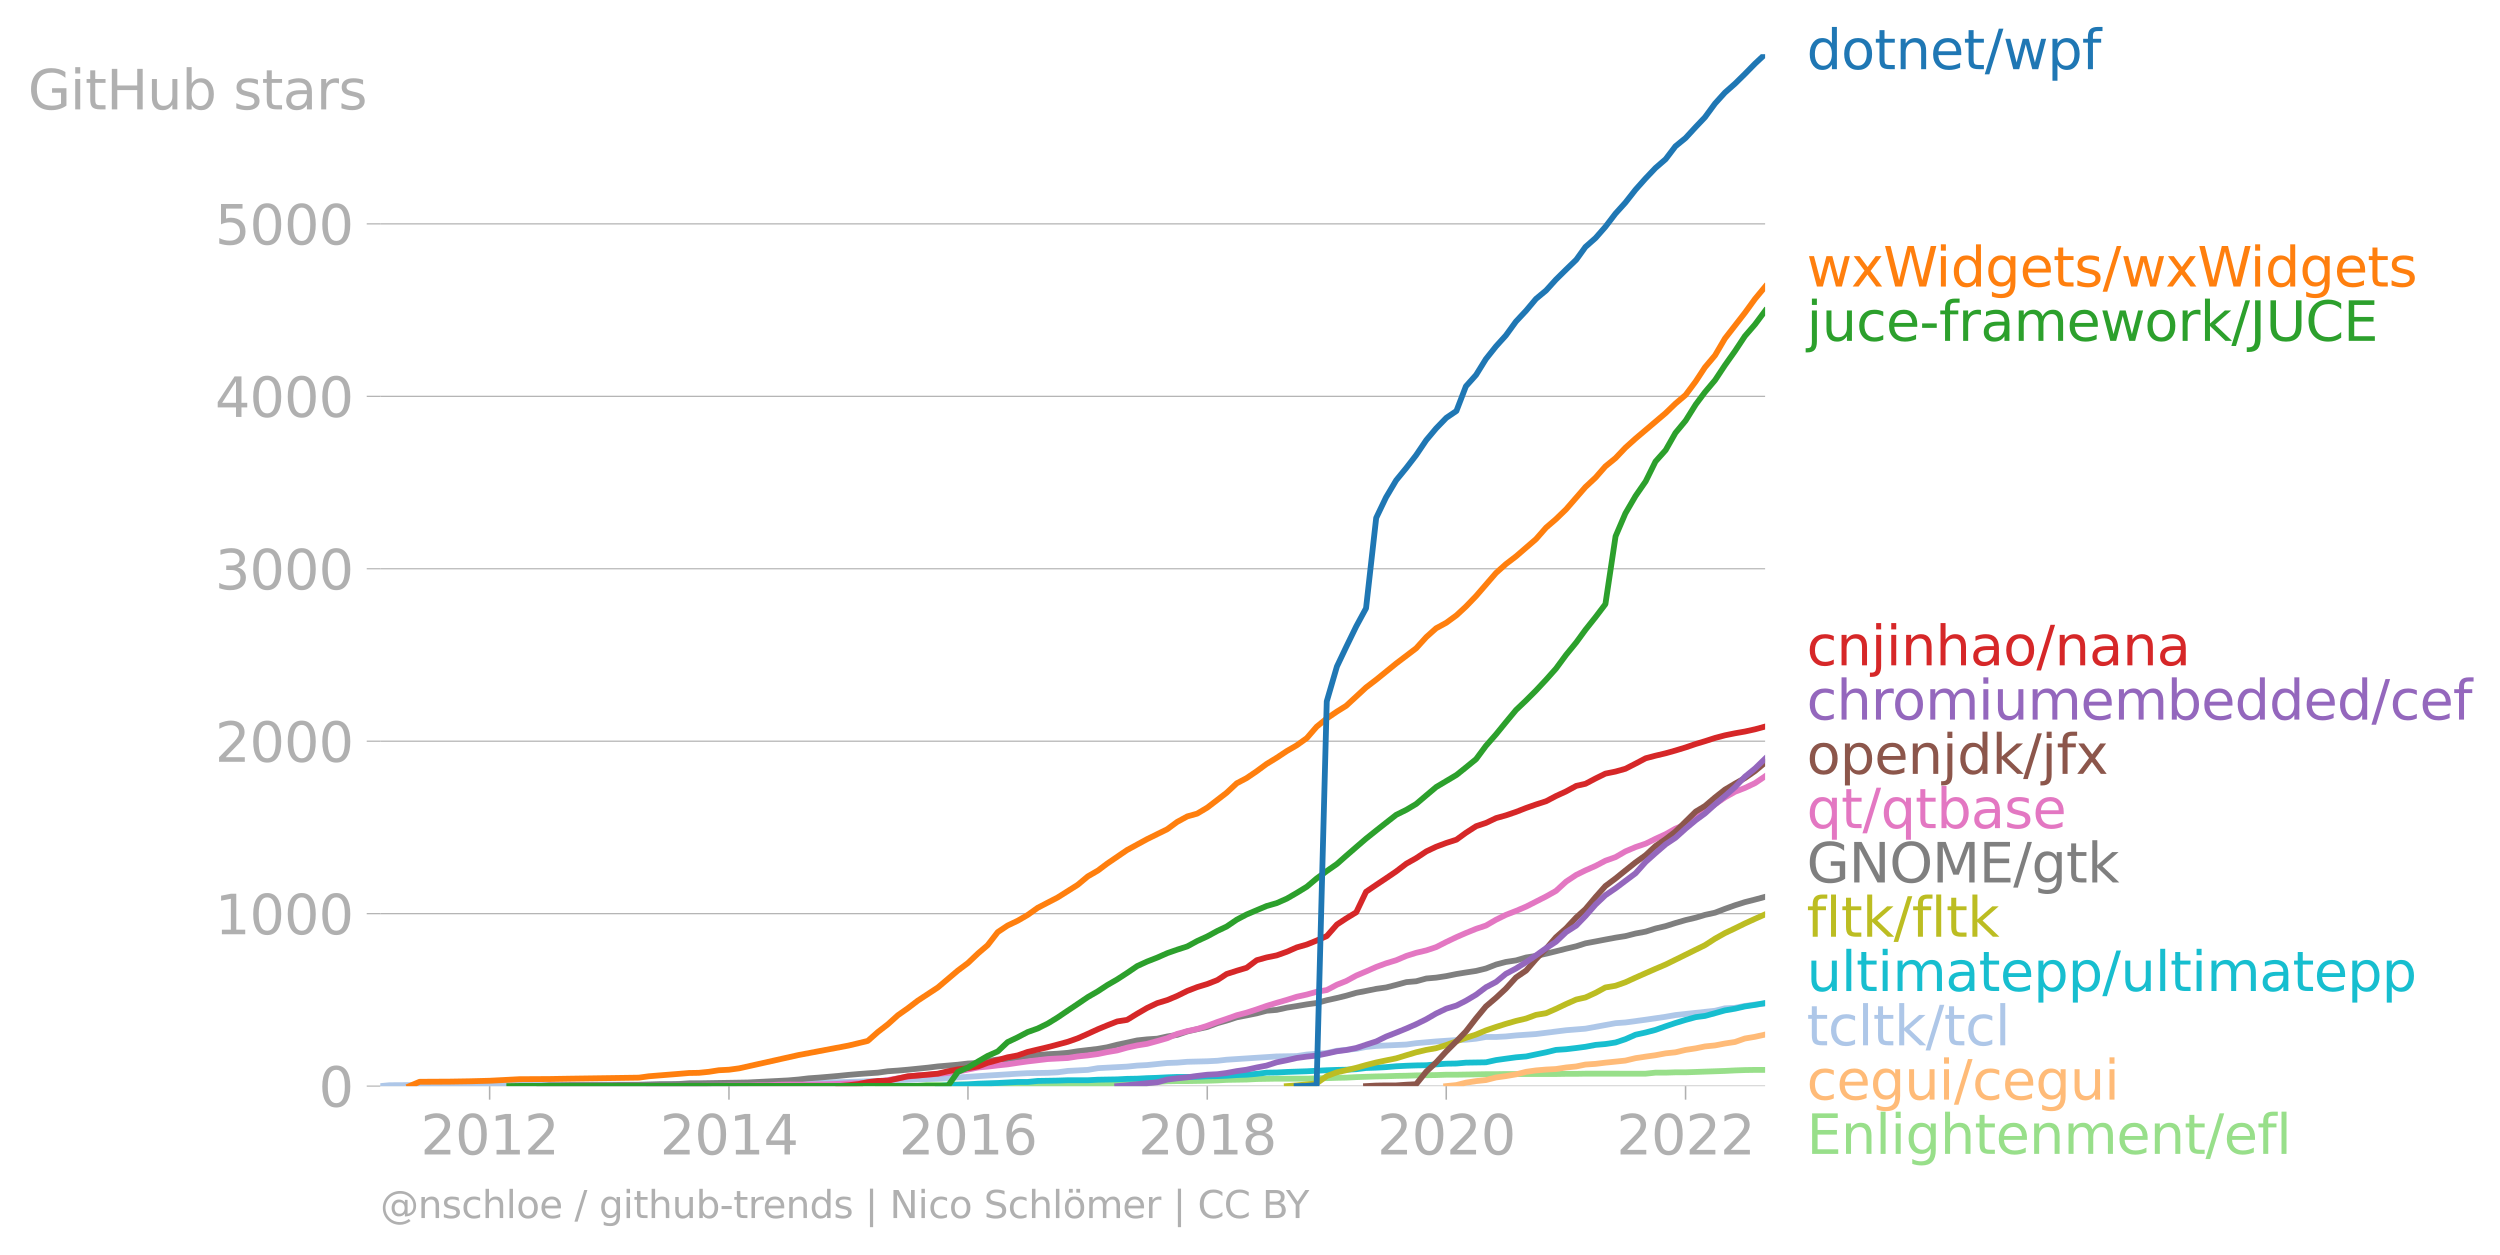 <svg xmlns:xlink="http://www.w3.org/1999/xlink" width="859.61" height="431.485" viewBox="0 0 644.707 323.614" xmlns="http://www.w3.org/2000/svg"><defs><style>*{stroke-linejoin:round;stroke-linecap:butt}</style></defs><g id="figure_1"><path d="M0 323.614h644.707V0H0v323.614z" style="fill:none" id="patch_1"/><g id="axes_1"><path d="M98.073 280.087h357.12V13.975H98.073v266.112z" style="fill:none" id="patch_2"/><g id="matplotlib.axis_1"><g id="xtick_1"><g id="line2d_1"><defs><path id="m62f8f16521" d="M0 0v3.5" style="stroke:#b0b0b0;stroke-width:.4"/></defs><use xlink:href="#m62f8f16521" x="126.271" y="280.087" style="fill:#b0b0b0;stroke:#b0b0b0;stroke-width:.4"/></g><g style="fill:#b0b0b0" transform="matrix(.14 0 0 -.14 108.456 297.724)" id="text_1"><defs><path id="DejaVuSans-32" d="M1228 531h2203V0H469v531q359 372 979 998 621 627 780 809 303 340 423 576 121 236 121 464 0 372-261 606-261 235-680 235-297 0-627-103-329-103-704-313v638q381 153 712 231 332 78 607 78 725 0 1156-363 431-362 431-968 0-288-108-546-107-257-392-607-78-91-497-524-418-433-1181-1211z" transform="scale(.016)"/><path id="DejaVuSans-30" d="M2034 4250q-487 0-733-480-245-479-245-1442 0-959 245-1439 246-480 733-480 491 0 736 480 246 480 246 1439 0 963-246 1442-245 480-736 480zm0 500q785 0 1199-621 414-620 414-1801 0-1178-414-1799Q2819-91 2034-91q-784 0-1198 620-414 621-414 1799 0 1181 414 1801 414 621 1198 621z" transform="scale(.016)"/><path id="DejaVuSans-31" d="M794 531h1031v3560L703 3866v575l1116 225h631V531h1031V0H794v531z" transform="scale(.016)"/></defs><use xlink:href="#DejaVuSans-32"/><use xlink:href="#DejaVuSans-30" x="63.623"/><use xlink:href="#DejaVuSans-31" x="127.246"/><use xlink:href="#DejaVuSans-32" x="190.869"/></g></g><g id="xtick_2"><use xlink:href="#m62f8f16521" x="187.986" y="280.087" style="fill:#b0b0b0;stroke:#b0b0b0;stroke-width:.4" id="line2d_2"/><g style="fill:#b0b0b0" transform="matrix(.14 0 0 -.14 170.171 297.724)" id="text_2"><defs><path id="DejaVuSans-34" d="M2419 4116 825 1625h1594v2491zm-166 550h794V1625h666v-525h-666V0h-628v1100H313v609l1940 2957z" transform="scale(.016)"/></defs><use xlink:href="#DejaVuSans-32"/><use xlink:href="#DejaVuSans-30" x="63.623"/><use xlink:href="#DejaVuSans-31" x="127.246"/><use xlink:href="#DejaVuSans-34" x="190.869"/></g></g><g id="xtick_3"><use xlink:href="#m62f8f16521" x="249.617" y="280.087" style="fill:#b0b0b0;stroke:#b0b0b0;stroke-width:.4" id="line2d_3"/><g style="fill:#b0b0b0" transform="matrix(.14 0 0 -.14 231.802 297.724)" id="text_3"><defs><path id="DejaVuSans-36" d="M2113 2584q-425 0-674-291-248-290-248-796 0-503 248-796 249-292 674-292t673 292q248 293 248 796 0 506-248 796-248 291-673 291zm1253 1979v-575q-238 112-480 171-242 60-480 60-625 0-955-422-329-422-376-1275 184 272 462 417 279 145 613 145 703 0 1111-427 408-426 408-1160 0-719-425-1154Q2819-91 2113-91q-810 0-1238 620-428 621-428 1799 0 1106 525 1764t1409 658q238 0 480-47t505-140z" transform="scale(.016)"/></defs><use xlink:href="#DejaVuSans-32"/><use xlink:href="#DejaVuSans-30" x="63.623"/><use xlink:href="#DejaVuSans-31" x="127.246"/><use xlink:href="#DejaVuSans-36" x="190.869"/></g></g><g id="xtick_4"><use xlink:href="#m62f8f16521" x="311.332" y="280.087" style="fill:#b0b0b0;stroke:#b0b0b0;stroke-width:.4" id="line2d_4"/><g style="fill:#b0b0b0" transform="matrix(.14 0 0 -.14 293.517 297.724)" id="text_4"><defs><path id="DejaVuSans-38" d="M2034 2216q-450 0-708-241-257-241-257-662 0-422 257-663 258-241 708-241t709 242q260 243 260 662 0 421-258 662-257 241-711 241zm-631 268q-406 100-633 378-226 279-226 679 0 559 398 884 399 325 1092 325 697 0 1094-325t397-884q0-400-227-679-226-278-629-378 456-106 710-416 255-309 255-755 0-679-414-1042Q2806-91 2034-91q-771 0-1186 362-414 363-414 1042 0 446 256 755 257 310 713 416zm-231 997q0-362 226-565 227-203 636-203 407 0 636 203 230 203 230 565 0 363-230 566-229 203-636 203-409 0-636-203-226-203-226-566z" transform="scale(.016)"/></defs><use xlink:href="#DejaVuSans-32"/><use xlink:href="#DejaVuSans-30" x="63.623"/><use xlink:href="#DejaVuSans-31" x="127.246"/><use xlink:href="#DejaVuSans-38" x="190.869"/></g></g><g id="xtick_5"><use xlink:href="#m62f8f16521" x="372.963" y="280.087" style="fill:#b0b0b0;stroke:#b0b0b0;stroke-width:.4" id="line2d_5"/><g style="fill:#b0b0b0" transform="matrix(.14 0 0 -.14 355.148 297.724)" id="text_5"><use xlink:href="#DejaVuSans-32"/><use xlink:href="#DejaVuSans-30" x="63.623"/><use xlink:href="#DejaVuSans-32" x="127.246"/><use xlink:href="#DejaVuSans-30" x="190.869"/></g></g><g id="xtick_6"><use xlink:href="#m62f8f16521" x="434.678" y="280.087" style="fill:#b0b0b0;stroke:#b0b0b0;stroke-width:.4" id="line2d_6"/><g style="fill:#b0b0b0" transform="matrix(.14 0 0 -.14 416.863 297.724)" id="text_6"><use xlink:href="#DejaVuSans-32"/><use xlink:href="#DejaVuSans-30" x="63.623"/><use xlink:href="#DejaVuSans-32" x="127.246"/><use xlink:href="#DejaVuSans-32" x="190.869"/></g></g></g><g id="matplotlib.axis_2"><g id="ytick_1"><path d="M98.073 280.087h357.12" clip-path="url(#pf0e2d2af92)" style="fill:none;stroke:#b0b0b0;stroke-width:.3;stroke-linecap:square" id="line2d_7"/><g id="line2d_8"><defs><path id="meaacf8fc01" d="M0 0h-3.5" style="stroke:#b0b0b0;stroke-width:.3"/></defs><use xlink:href="#meaacf8fc01" x="98.073" y="280.087" style="fill:#b0b0b0;stroke:#b0b0b0;stroke-width:.3"/></g><use xlink:href="#DejaVuSans-30" style="fill:#b0b0b0" transform="matrix(.14 0 0 -.14 82.166 285.406)" id="text_7"/></g><g id="ytick_2"><path d="M98.073 235.616h357.12" clip-path="url(#pf0e2d2af92)" style="fill:none;stroke:#b0b0b0;stroke-width:.3;stroke-linecap:square" id="line2d_9"/><use xlink:href="#meaacf8fc01" x="98.073" y="235.616" style="fill:#b0b0b0;stroke:#b0b0b0;stroke-width:.3" id="line2d_10"/><g style="fill:#b0b0b0" transform="matrix(.14 0 0 -.14 55.443 240.935)" id="text_8"><use xlink:href="#DejaVuSans-31"/><use xlink:href="#DejaVuSans-30" x="63.623"/><use xlink:href="#DejaVuSans-30" x="127.246"/><use xlink:href="#DejaVuSans-30" x="190.869"/></g></g><g id="ytick_3"><path d="M98.073 191.146h357.12" clip-path="url(#pf0e2d2af92)" style="fill:none;stroke:#b0b0b0;stroke-width:.3;stroke-linecap:square" id="line2d_11"/><use xlink:href="#meaacf8fc01" x="98.073" y="191.146" style="fill:#b0b0b0;stroke:#b0b0b0;stroke-width:.3" id="line2d_12"/><g style="fill:#b0b0b0" transform="matrix(.14 0 0 -.14 55.443 196.464)" id="text_9"><use xlink:href="#DejaVuSans-32"/><use xlink:href="#DejaVuSans-30" x="63.623"/><use xlink:href="#DejaVuSans-30" x="127.246"/><use xlink:href="#DejaVuSans-30" x="190.869"/></g></g><g id="ytick_4"><path d="M98.073 146.675h357.12" clip-path="url(#pf0e2d2af92)" style="fill:none;stroke:#b0b0b0;stroke-width:.3;stroke-linecap:square" id="line2d_13"/><use xlink:href="#meaacf8fc01" x="98.073" y="146.675" style="fill:#b0b0b0;stroke:#b0b0b0;stroke-width:.3" id="line2d_14"/><g style="fill:#b0b0b0" transform="matrix(.14 0 0 -.14 55.443 151.994)" id="text_10"><defs><path id="DejaVuSans-33" d="M2597 2516q453-97 707-404 255-306 255-756 0-690-475-1069Q2609-91 1734-91q-293 0-604 58T488 141v609q262-153 574-231 313-78 654-78 593 0 904 234t311 681q0 413-289 645-289 233-804 233h-544v519h569q465 0 712 186t247 536q0 359-255 551-254 193-729 193-260 0-557-57-297-56-653-174v562q360 100 674 150t592 50q719 0 1137-327 419-326 419-882 0-388-222-655t-631-370z" transform="scale(.016)"/></defs><use xlink:href="#DejaVuSans-33"/><use xlink:href="#DejaVuSans-30" x="63.623"/><use xlink:href="#DejaVuSans-30" x="127.246"/><use xlink:href="#DejaVuSans-30" x="190.869"/></g></g><g id="ytick_5"><path d="M98.073 102.204h357.12" clip-path="url(#pf0e2d2af92)" style="fill:none;stroke:#b0b0b0;stroke-width:.3;stroke-linecap:square" id="line2d_15"/><use xlink:href="#meaacf8fc01" x="98.073" y="102.204" style="fill:#b0b0b0;stroke:#b0b0b0;stroke-width:.3" id="line2d_16"/><g style="fill:#b0b0b0" transform="matrix(.14 0 0 -.14 55.443 107.523)" id="text_11"><use xlink:href="#DejaVuSans-34"/><use xlink:href="#DejaVuSans-30" x="63.623"/><use xlink:href="#DejaVuSans-30" x="127.246"/><use xlink:href="#DejaVuSans-30" x="190.869"/></g></g><g id="ytick_6"><path d="M98.073 57.734h357.12" clip-path="url(#pf0e2d2af92)" style="fill:none;stroke:#b0b0b0;stroke-width:.3;stroke-linecap:square" id="line2d_17"/><use xlink:href="#meaacf8fc01" x="98.073" y="57.734" style="fill:#b0b0b0;stroke:#b0b0b0;stroke-width:.3" id="line2d_18"/><g style="fill:#b0b0b0" transform="matrix(.14 0 0 -.14 55.443 63.053)" id="text_12"><defs><path id="DejaVuSans-35" d="M691 4666h2478v-532H1269V2991q137 47 274 70 138 23 276 23 781 0 1237-428 457-428 457-1159 0-753-469-1171Q2575-91 1722-91q-294 0-599 50Q819 9 494 109v635q281-153 581-228t634-75q541 0 856 284 316 284 316 772 0 487-316 771-315 285-856 285-253 0-505-56-251-56-513-175v2344z" transform="scale(.016)"/></defs><use xlink:href="#DejaVuSans-35"/><use xlink:href="#DejaVuSans-30" x="63.623"/><use xlink:href="#DejaVuSans-30" x="127.246"/><use xlink:href="#DejaVuSans-30" x="190.869"/></g></g><g style="fill:#b0b0b0" transform="matrix(.14 0 0 -.14 7.2 28.211)" id="text_13"><defs><path id="DejaVuSans-47" d="M3809 666v1253H2778v519h1656V434q-365-259-806-392-440-133-940-133-1094 0-1712 639-617 640-617 1780 0 1144 617 1783 618 639 1712 639 456 0 867-113 411-112 758-331v-672q-350 297-744 447t-828 150q-857 0-1287-478-429-478-429-1425 0-944 429-1422 430-478 1287-478 334 0 596 58 263 58 472 180z" transform="scale(.016)"/><path id="DejaVuSans-69" d="M603 3500h575V0H603v3500zm0 1363h575v-729H603v729z" transform="scale(.016)"/><path id="DejaVuSans-74" d="M1172 4494v-994h1184v-447H1172V1153q0-428 117-550t477-122h590V0h-590q-666 0-919 248-253 249-253 905v1900H172v447h422v994h578z" transform="scale(.016)"/><path id="DejaVuSans-48" d="M628 4666h631V2753h2294v1913h631V0h-631v2222H1259V0H628v4666z" transform="scale(.016)"/><path id="DejaVuSans-75" d="M544 1381v2119h575V1403q0-497 193-746 194-248 582-248 465 0 735 297 271 297 271 810v1984h575V0h-575v538q-209-319-486-474-276-155-642-155-603 0-916 375-312 375-312 1097zm1447 2203z" transform="scale(.016)"/><path id="DejaVuSans-62" d="M3116 1747q0 634-261 995t-717 361q-457 0-718-361t-261-995q0-634 261-995t718-361q456 0 717 361t261 995zM1159 2969q182 312 458 463 277 152 661 152 638 0 1036-506 399-506 399-1331T3314 415Q2916-91 2278-91q-384 0-661 152-276 152-458 464V0H581v4863h578V2969z" transform="scale(.016)"/><path id="DejaVuSans-73" d="M2834 3397v-544q-243 125-506 187-262 63-544 63-428 0-642-131t-214-394q0-200 153-314t616-217l197-44q612-131 870-370t258-667q0-488-386-773Q2250-91 1575-91q-281 0-586 55T347 128v594q319-166 628-249 309-82 613-82 406 0 624 139 219 139 219 392 0 234-158 359-157 125-692 241l-200 47q-534 112-772 345-237 233-237 639 0 494 350 762 350 269 994 269 318 0 599-47 282-46 519-140z" transform="scale(.016)"/><path id="DejaVuSans-61" d="M2194 1759q-697 0-966-159t-269-544q0-306 202-486 202-179 548-179 479 0 768 339t289 901v128h-572zm1147 238V0h-575v531q-197-318-491-470T1556-91q-537 0-855 302-317 302-317 808 0 590 395 890 396 300 1180 300h807v57q0 397-261 614t-733 217q-300 0-585-72-284-72-546-216v532q315 122 612 182 297 61 578 61 760 0 1135-394 375-393 375-1193z" transform="scale(.016)"/><path id="DejaVuSans-72" d="M2631 2963q-97 56-211 82-114 27-251 27-488 0-749-317t-261-911V0H581v3500h578v-544q182 319 472 473 291 155 707 155 59 0 131-8 72-7 159-23l3-590z" transform="scale(.016)"/></defs><use xlink:href="#DejaVuSans-47"/><use xlink:href="#DejaVuSans-69" x="77.49"/><use xlink:href="#DejaVuSans-74" x="105.273"/><use xlink:href="#DejaVuSans-48" x="144.482"/><use xlink:href="#DejaVuSans-75" x="219.678"/><use xlink:href="#DejaVuSans-62" x="283.057"/><use xlink:href="#DejaVuSans-20" x="346.533"/><use xlink:href="#DejaVuSans-73" x="378.32"/><use xlink:href="#DejaVuSans-74" x="430.42"/><use xlink:href="#DejaVuSans-61" x="469.629"/><use xlink:href="#DejaVuSans-72" x="530.908"/><use xlink:href="#DejaVuSans-73" x="572.021"/></g></g><path d="m226.4 280.087 2.533-.09h7.767l2.617-.266h5.15l2.533-.045h7.682l2.618-.044h10.3l2.617-.044h2.533l2.617-.09 2.533-.044h7.598l2.617-.044h2.533l2.617-.045h2.533l2.617-.356 2.617-.177 2.533-.045h2.617l2.533-.044 2.617-.045 2.617-.089 2.364-.133 2.617-.045 2.533-.044 2.617-.134 2.533-.044 2.617-.045h7.767l2.533-.088 2.617-.045 2.618-.089 2.363-.044 2.618-.134 2.532-.089 2.618-.089 2.532-.044 2.618-.09 2.617-.044 2.533-.088 2.617-.045 2.532-.044 2.618-.09h2.617l2.448-.044 2.617-.044 2.533-.045h2.617l2.533-.044h12.917l2.617-.045h2.618l2.364-.044H424.378l2.533-.267h2.617l2.533-.089h2.617l2.617-.089 2.364-.089 2.617-.089 2.533-.089 2.617-.133 2.533-.09 2.617-.044h2.617" clip-path="url(#pf0e2d2af92)" style="fill:none;stroke:#98df8a;stroke-width:1.5;stroke-linecap:square" id="line2d_19"/><path d="m372.963 280.087 2.617-.267 2.448-.623 2.617-.4 2.533-.267 2.617-.667 2.533-.356 2.617-.444 2.617-.667 2.533-.356 2.617-.222 2.533-.134 2.617-.4 2.618-.267 2.364-.49 2.617-.177 2.532-.311 2.618-.267 2.532-.267 2.618-.623 2.617-.4 2.533-.356 2.617-.489 2.533-.267 2.617-.622 2.617-.4 2.364-.49 2.617-.266 2.533-.49 2.617-.4 2.533-.89 2.617-.444 2.617-.578" clip-path="url(#pf0e2d2af92)" style="fill:none;stroke:#ffbb78;stroke-width:1.5;stroke-linecap:square" id="line2d_20"/><path d="m98.073 280.087 2.364-.223 12.917-.089 7.767-.044 48.798-.045 5.15-.177 15.535-.178 17.898-.09 10.3-.222 4.98-.177 18.068-.668 20.6-1.29 2.532-.133 5.235-.089 2.533-.133 2.617-.356 5.15-.267 2.617-.444 4.981-.267 2.533-.133 2.617-.267 2.533-.134 5.234-.533 2.533-.09 2.617-.222 5.15-.133 2.617-.133 2.364-.267 12.917-.845 5.15-.09 2.617-.4 5.15-.4 2.618-.578 4.98-.489 2.533-.49 2.618-.266 7.767-.356 2.533-.355 5.15-.445 5.234-.356 2.448-.089 2.617-.267 2.533-.444h2.617l2.533-.134 2.617-.267 5.15-.355 7.767-.979 4.982-.4 7.767-1.423 2.532-.178 5.235-.711 5.15-.756 2.533-.445 10.215-1.112 2.533-.623 2.617-.133 2.533-.49 2.617-.355 2.617-.222h0" clip-path="url(#pf0e2d2af92)" style="fill:none;stroke:#aec7e8;stroke-width:1.5;stroke-linecap:square" id="line2d_21"/><g style="fill:#1f77b4" transform="matrix(.14 0 0 -.14 465.907 17.838)" id="text_14"><defs><path id="DejaVuSans-64" d="M2906 2969v1894h575V0h-575v525q-181-312-458-464-276-152-664-152-634 0-1033 506-398 507-398 1332t398 1331q399 506 1033 506 388 0 664-152 277-151 458-463zM947 1747q0-634 261-995t717-361q456 0 718 361 263 361 263 995t-263 995q-262 361-718 361t-717-361q-261-361-261-995z" transform="scale(.016)"/><path id="DejaVuSans-6f" d="M1959 3097q-462 0-731-361t-269-989q0-628 267-989 268-361 733-361 460 0 728 362 269 363 269 988 0 622-269 986-268 364-728 364zm0 487q750 0 1178-488 429-487 429-1349 0-859-429-1349Q2709-91 1959-91q-753 0-1180 489-426 490-426 1349 0 862 426 1349 427 488 1180 488z" transform="scale(.016)"/><path id="DejaVuSans-6e" d="M3513 2113V0h-575v2094q0 497-194 743-194 247-581 247-466 0-735-297-269-296-269-809V0H581v3500h578v-544q207 316 486 472 280 156 646 156 603 0 912-373 310-373 310-1098z" transform="scale(.016)"/><path id="DejaVuSans-65" d="M3597 1894v-281H953q38-594 358-905t892-311q331 0 642 81t618 244V178Q3153 47 2828-22t-659-69q-838 0-1327 487-489 488-489 1320 0 859 464 1363 464 505 1252 505 706 0 1117-455 411-454 411-1235zm-575 169q-6 471-264 752-258 282-683 282-481 0-770-272t-333-766l2050 4z" transform="scale(.016)"/><path id="DejaVuSans-2f" d="M1625 4666h531L531-594H0l1625 5260z" transform="scale(.016)"/><path id="DejaVuSans-77" d="M269 3500h575l719-2731 715 2731h678l719-2731 716 2731h575L4050 0h-678l-753 2869L1863 0h-679L269 3500z" transform="scale(.016)"/><path id="DejaVuSans-70" d="M1159 525v-1856H581v4831h578v-531q182 312 458 463 277 152 661 152 638 0 1036-506 399-506 399-1331T3314 415Q2916-91 2278-91q-384 0-661 152-276 152-458 464zm1957 1222q0 634-261 995t-717 361q-457 0-718-361t-261-995q0-634 261-995t718-361q456 0 717 361t261 995z" transform="scale(.016)"/><path id="DejaVuSans-66" d="M2375 4863v-479h-550q-309 0-430-125-120-125-120-450v-309h947v-447h-947V0H697v3053H147v447h550v244q0 584 272 851 272 268 862 268h544z" transform="scale(.016)"/></defs><use xlink:href="#DejaVuSans-64"/><use xlink:href="#DejaVuSans-6f" x="63.477"/><use xlink:href="#DejaVuSans-74" x="124.658"/><use xlink:href="#DejaVuSans-6e" x="163.867"/><use xlink:href="#DejaVuSans-65" x="227.246"/><use xlink:href="#DejaVuSans-74" x="288.77"/><use xlink:href="#DejaVuSans-2f" x="327.979"/><use xlink:href="#DejaVuSans-77" x="361.67"/><use xlink:href="#DejaVuSans-70" x="443.457"/><use xlink:href="#DejaVuSans-66" x="506.934"/></g><g style="fill:#ff7f0e" transform="matrix(.14 0 0 -.14 465.907 73.897)" id="text_15"><defs><path id="DejaVuSans-78" d="M3513 3500 2247 1797 3578 0h-678L1881 1375 863 0H184l1360 1831L300 3500h678l928-1247 928 1247h679z" transform="scale(.016)"/><path id="DejaVuSans-57" d="M213 4666h637l981-3944 978 3944h710l981-3944 978 3944h641L4947 0h-794l-984 4050L2175 0h-794L213 4666z" transform="scale(.016)"/><path id="DejaVuSans-67" d="M2906 1791q0 625-258 968-257 344-723 344-462 0-720-344-258-343-258-968 0-622 258-966t720-344q466 0 723 344 258 344 258 966zm575-1357q0-893-397-1329-396-436-1215-436-303 0-572 45t-522 139v559q253-137 500-202 247-66 503-66 566 0 847 295t281 892v285q-178-310-456-463T1784 0Q1141 0 747 490 353 981 353 1791q0 812 394 1302 394 491 1037 491 388 0 666-153t456-462v531h575V434z" transform="scale(.016)"/></defs><use xlink:href="#DejaVuSans-77"/><use xlink:href="#DejaVuSans-78" x="81.787"/><use xlink:href="#DejaVuSans-57" x="140.967"/><use xlink:href="#DejaVuSans-69" x="237.594"/><use xlink:href="#DejaVuSans-64" x="265.377"/><use xlink:href="#DejaVuSans-67" x="328.854"/><use xlink:href="#DejaVuSans-65" x="392.33"/><use xlink:href="#DejaVuSans-74" x="453.854"/><use xlink:href="#DejaVuSans-73" x="493.063"/><use xlink:href="#DejaVuSans-2f" x="545.162"/><use xlink:href="#DejaVuSans-77" x="578.854"/><use xlink:href="#DejaVuSans-78" x="660.641"/><use xlink:href="#DejaVuSans-57" x="719.82"/><use xlink:href="#DejaVuSans-69" x="816.447"/><use xlink:href="#DejaVuSans-64" x="844.23"/><use xlink:href="#DejaVuSans-67" x="907.707"/><use xlink:href="#DejaVuSans-65" x="971.184"/><use xlink:href="#DejaVuSans-74" x="1032.707"/><use xlink:href="#DejaVuSans-73" x="1071.916"/></g><g style="fill:#2ca02c" transform="matrix(.14 0 0 -.14 465.907 87.897)" id="text_16"><defs><path id="DejaVuSans-6a" d="M603 3500h575V-63q0-668-255-968-254-300-820-300h-219v487H38q328 0 446 152Q603-541 603-63v3563zm0 1363h575v-729H603v729z" transform="scale(.016)"/><path id="DejaVuSans-63" d="M3122 3366v-538q-244 135-489 202t-495 67q-560 0-870-355-309-354-309-995t309-996q310-354 870-354 250 0 495 67t489 202V134Q2881 22 2623-34q-257-57-548-57-791 0-1257 497-465 497-465 1341 0 856 470 1346 471 491 1290 491 265 0 518-55 253-54 491-163z" transform="scale(.016)"/><path id="DejaVuSans-2d" d="M313 2009h1684v-512H313v512z" transform="scale(.016)"/><path id="DejaVuSans-6d" d="M3328 2828q216 388 516 572t706 184q547 0 844-383 297-382 297-1088V0h-578v2094q0 503-179 746-178 244-543 244-447 0-707-297-259-296-259-809V0h-578v2094q0 506-178 748t-550 242q-441 0-701-298-259-298-259-808V0H581v3500h578v-544q197 322 472 475t653 153q382 0 649-194 267-193 395-562z" transform="scale(.016)"/><path id="DejaVuSans-6b" d="M581 4863h578V1991l1716 1509h734L1753 1863 3688 0h-750L1159 1709V0H581v4863z" transform="scale(.016)"/><path id="DejaVuSans-4a" d="M628 4666h631V325q0-844-320-1225T-91-1281h-240v531h197q418 0 590 235 172 234 172 840v4341z" transform="scale(.016)"/><path id="DejaVuSans-55" d="M556 4666h635V1831q0-750 271-1080 272-329 882-329 606 0 878 329 272 330 272 1080v2835h634V1753q0-912-452-1378Q3225-91 2344-91q-885 0-1337 466-451 466-451 1378v2913z" transform="scale(.016)"/><path id="DejaVuSans-43" d="M4122 4306v-665q-319 297-680 443-361 147-767 147-800 0-1225-489t-425-1414q0-922 425-1411t1225-489q406 0 767 147t680 444V359q-331-225-702-338-370-112-782-112-1060 0-1670 648-609 649-609 1771 0 1125 609 1773 610 649 1670 649 418 0 788-111 371-111 696-333z" transform="scale(.016)"/><path id="DejaVuSans-45" d="M628 4666h2950v-532H1259V2753h2222v-531H1259V531h2375V0H628v4666z" transform="scale(.016)"/></defs><use xlink:href="#DejaVuSans-6a"/><use xlink:href="#DejaVuSans-75" x="27.783"/><use xlink:href="#DejaVuSans-63" x="91.162"/><use xlink:href="#DejaVuSans-65" x="146.143"/><use xlink:href="#DejaVuSans-2d" x="207.666"/><use xlink:href="#DejaVuSans-66" x="243.75"/><use xlink:href="#DejaVuSans-72" x="278.955"/><use xlink:href="#DejaVuSans-61" x="320.068"/><use xlink:href="#DejaVuSans-6d" x="381.348"/><use xlink:href="#DejaVuSans-65" x="478.76"/><use xlink:href="#DejaVuSans-77" x="540.283"/><use xlink:href="#DejaVuSans-6f" x="622.07"/><use xlink:href="#DejaVuSans-72" x="683.252"/><use xlink:href="#DejaVuSans-6b" x="724.365"/><use xlink:href="#DejaVuSans-2f" x="782.275"/><use xlink:href="#DejaVuSans-4a" x="815.967"/><use xlink:href="#DejaVuSans-55" x="845.459"/><use xlink:href="#DejaVuSans-43" x="918.652"/><use xlink:href="#DejaVuSans-45" x="988.477"/></g><g style="fill:#d62728" transform="matrix(.14 0 0 -.14 465.907 171.57)" id="text_17"><defs><path id="DejaVuSans-68" d="M3513 2113V0h-575v2094q0 497-194 743-194 247-581 247-466 0-735-297-269-296-269-809V0H581v4863h578V2956q207 316 486 472 280 156 646 156 603 0 912-373 310-373 310-1098z" transform="scale(.016)"/></defs><use xlink:href="#DejaVuSans-63"/><use xlink:href="#DejaVuSans-6e" x="54.98"/><use xlink:href="#DejaVuSans-6a" x="118.359"/><use xlink:href="#DejaVuSans-69" x="146.143"/><use xlink:href="#DejaVuSans-6e" x="173.926"/><use xlink:href="#DejaVuSans-68" x="237.305"/><use xlink:href="#DejaVuSans-61" x="300.684"/><use xlink:href="#DejaVuSans-6f" x="361.963"/><use xlink:href="#DejaVuSans-2f" x="423.145"/><use xlink:href="#DejaVuSans-6e" x="456.836"/><use xlink:href="#DejaVuSans-61" x="520.215"/><use xlink:href="#DejaVuSans-6e" x="581.494"/><use xlink:href="#DejaVuSans-61" x="644.873"/></g><g style="fill:#9467bd" transform="matrix(.14 0 0 -.14 465.907 185.57)" id="text_18"><use xlink:href="#DejaVuSans-63"/><use xlink:href="#DejaVuSans-68" x="54.98"/><use xlink:href="#DejaVuSans-72" x="118.359"/><use xlink:href="#DejaVuSans-6f" x="157.223"/><use xlink:href="#DejaVuSans-6d" x="218.404"/><use xlink:href="#DejaVuSans-69" x="315.816"/><use xlink:href="#DejaVuSans-75" x="343.6"/><use xlink:href="#DejaVuSans-6d" x="406.979"/><use xlink:href="#DejaVuSans-65" x="504.391"/><use xlink:href="#DejaVuSans-6d" x="565.914"/><use xlink:href="#DejaVuSans-62" x="663.326"/><use xlink:href="#DejaVuSans-65" x="726.803"/><use xlink:href="#DejaVuSans-64" x="788.326"/><use xlink:href="#DejaVuSans-64" x="851.803"/><use xlink:href="#DejaVuSans-65" x="915.279"/><use xlink:href="#DejaVuSans-64" x="976.803"/><use xlink:href="#DejaVuSans-2f" x="1040.279"/><use xlink:href="#DejaVuSans-63" x="1073.971"/><use xlink:href="#DejaVuSans-65" x="1128.951"/><use xlink:href="#DejaVuSans-66" x="1190.475"/></g><g style="fill:#8c564b" transform="matrix(.14 0 0 -.14 465.907 199.57)" id="text_19"><use xlink:href="#DejaVuSans-6f"/><use xlink:href="#DejaVuSans-70" x="61.182"/><use xlink:href="#DejaVuSans-65" x="124.658"/><use xlink:href="#DejaVuSans-6e" x="186.182"/><use xlink:href="#DejaVuSans-6a" x="249.561"/><use xlink:href="#DejaVuSans-64" x="277.344"/><use xlink:href="#DejaVuSans-6b" x="340.82"/><use xlink:href="#DejaVuSans-2f" x="398.73"/><use xlink:href="#DejaVuSans-6a" x="432.422"/><use xlink:href="#DejaVuSans-66" x="460.205"/><use xlink:href="#DejaVuSans-78" x="495.41"/></g><g style="fill:#e377c2" transform="matrix(.14 0 0 -.14 465.907 213.57)" id="text_20"><defs><path id="DejaVuSans-71" d="M947 1747q0-634 261-995t717-361q456 0 718 361 263 361 263 995t-263 995q-262 361-718 361t-717-361q-261-361-261-995zM2906 525q-181-312-458-464-276-152-664-152-634 0-1033 506-398 507-398 1332t398 1331q399 506 1033 506 388 0 664-152 277-151 458-463v531h575v-4831h-575V525z" transform="scale(.016)"/></defs><use xlink:href="#DejaVuSans-71"/><use xlink:href="#DejaVuSans-74" x="63.477"/><use xlink:href="#DejaVuSans-2f" x="102.686"/><use xlink:href="#DejaVuSans-71" x="136.377"/><use xlink:href="#DejaVuSans-74" x="199.854"/><use xlink:href="#DejaVuSans-62" x="239.063"/><use xlink:href="#DejaVuSans-61" x="302.539"/><use xlink:href="#DejaVuSans-73" x="363.818"/><use xlink:href="#DejaVuSans-65" x="415.918"/></g><g style="fill:#7f7f7f" transform="matrix(.14 0 0 -.14 465.907 227.57)" id="text_21"><defs><path id="DejaVuSans-4e" d="M628 4666h850L3547 763v3903h612V0h-850L1241 3903V0H628v4666z" transform="scale(.016)"/><path id="DejaVuSans-4f" d="M2522 4238q-688 0-1093-513-404-512-404-1397 0-881 404-1394 405-512 1093-512 687 0 1089 512 402 513 402 1394 0 885-402 1397-402 513-1089 513zm0 512q981 0 1568-658 588-658 588-1764 0-1103-588-1761Q3503-91 2522-91q-984 0-1574 656-589 657-589 1763t589 1764q590 658 1574 658z" transform="scale(.016)"/><path id="DejaVuSans-4d" d="M628 4666h941l1190-3175 1197 3175h941V0h-616v4097L3078 897h-634L1241 4097V0H628v4666z" transform="scale(.016)"/></defs><use xlink:href="#DejaVuSans-47"/><use xlink:href="#DejaVuSans-4e" x="77.49"/><use xlink:href="#DejaVuSans-4f" x="152.295"/><use xlink:href="#DejaVuSans-4d" x="231.006"/><use xlink:href="#DejaVuSans-45" x="317.285"/><use xlink:href="#DejaVuSans-2f" x="380.469"/><use xlink:href="#DejaVuSans-67" x="414.16"/><use xlink:href="#DejaVuSans-74" x="477.637"/><use xlink:href="#DejaVuSans-6b" x="516.846"/></g><g style="fill:#bcbd22" transform="matrix(.14 0 0 -.14 465.907 241.57)" id="text_22"><defs><path id="DejaVuSans-6c" d="M603 4863h575V0H603v4863z" transform="scale(.016)"/></defs><use xlink:href="#DejaVuSans-66"/><use xlink:href="#DejaVuSans-6c" x="35.205"/><use xlink:href="#DejaVuSans-74" x="62.988"/><use xlink:href="#DejaVuSans-6b" x="102.197"/><use xlink:href="#DejaVuSans-2f" x="160.107"/><use xlink:href="#DejaVuSans-66" x="193.799"/><use xlink:href="#DejaVuSans-6c" x="229.004"/><use xlink:href="#DejaVuSans-74" x="256.787"/><use xlink:href="#DejaVuSans-6b" x="295.996"/></g><g style="fill:#17becf" transform="matrix(.14 0 0 -.14 465.907 255.57)" id="text_23"><use xlink:href="#DejaVuSans-75"/><use xlink:href="#DejaVuSans-6c" x="63.379"/><use xlink:href="#DejaVuSans-74" x="91.162"/><use xlink:href="#DejaVuSans-69" x="130.371"/><use xlink:href="#DejaVuSans-6d" x="158.154"/><use xlink:href="#DejaVuSans-61" x="255.566"/><use xlink:href="#DejaVuSans-74" x="316.846"/><use xlink:href="#DejaVuSans-65" x="356.055"/><use xlink:href="#DejaVuSans-70" x="417.578"/><use xlink:href="#DejaVuSans-70" x="481.055"/><use xlink:href="#DejaVuSans-2f" x="544.531"/><use xlink:href="#DejaVuSans-75" x="578.223"/><use xlink:href="#DejaVuSans-6c" x="641.602"/><use xlink:href="#DejaVuSans-74" x="669.385"/><use xlink:href="#DejaVuSans-69" x="708.594"/><use xlink:href="#DejaVuSans-6d" x="736.377"/><use xlink:href="#DejaVuSans-61" x="833.789"/><use xlink:href="#DejaVuSans-74" x="895.068"/><use xlink:href="#DejaVuSans-65" x="934.277"/><use xlink:href="#DejaVuSans-70" x="995.801"/><use xlink:href="#DejaVuSans-70" x="1059.277"/></g><g style="fill:#aec7e8" transform="matrix(.14 0 0 -.14 465.907 269.57)" id="text_24"><use xlink:href="#DejaVuSans-74"/><use xlink:href="#DejaVuSans-63" x="39.209"/><use xlink:href="#DejaVuSans-6c" x="94.189"/><use xlink:href="#DejaVuSans-74" x="121.973"/><use xlink:href="#DejaVuSans-6b" x="161.182"/><use xlink:href="#DejaVuSans-2f" x="219.092"/><use xlink:href="#DejaVuSans-74" x="252.783"/><use xlink:href="#DejaVuSans-63" x="291.992"/><use xlink:href="#DejaVuSans-6c" x="346.973"/></g><g style="fill:#ffbb78" transform="matrix(.14 0 0 -.14 465.907 283.57)" id="text_25"><use xlink:href="#DejaVuSans-63"/><use xlink:href="#DejaVuSans-65" x="54.98"/><use xlink:href="#DejaVuSans-67" x="116.504"/><use xlink:href="#DejaVuSans-75" x="179.98"/><use xlink:href="#DejaVuSans-69" x="243.359"/><use xlink:href="#DejaVuSans-2f" x="271.143"/><use xlink:href="#DejaVuSans-63" x="304.834"/><use xlink:href="#DejaVuSans-65" x="359.814"/><use xlink:href="#DejaVuSans-67" x="421.338"/><use xlink:href="#DejaVuSans-75" x="484.814"/><use xlink:href="#DejaVuSans-69" x="548.193"/></g><g style="fill:#98df8a" transform="matrix(.14 0 0 -.14 465.907 297.57)" id="text_26"><use xlink:href="#DejaVuSans-45"/><use xlink:href="#DejaVuSans-6e" x="63.184"/><use xlink:href="#DejaVuSans-6c" x="126.563"/><use xlink:href="#DejaVuSans-69" x="154.346"/><use xlink:href="#DejaVuSans-67" x="182.129"/><use xlink:href="#DejaVuSans-68" x="245.605"/><use xlink:href="#DejaVuSans-74" x="308.984"/><use xlink:href="#DejaVuSans-65" x="348.193"/><use xlink:href="#DejaVuSans-6e" x="409.717"/><use xlink:href="#DejaVuSans-6d" x="473.096"/><use xlink:href="#DejaVuSans-65" x="570.508"/><use xlink:href="#DejaVuSans-6e" x="632.031"/><use xlink:href="#DejaVuSans-74" x="695.41"/><use xlink:href="#DejaVuSans-2f" x="734.619"/><use xlink:href="#DejaVuSans-65" x="768.311"/><use xlink:href="#DejaVuSans-66" x="829.834"/><use xlink:href="#DejaVuSans-6c" x="865.039"/></g><g style="fill:#b0b0b0" transform="matrix(.097 0 0 -.097 98.073 314.123)" id="text_27"><defs><path id="DejaVuSans-40" d="M2381 1678q0-447 222-702 222-254 610-254 384 0 604 256 221 256 221 700 0 438-225 695-225 258-607 258-378 0-602-256-223-256-223-697zm1703-934q-187-241-429-355t-564-114q-538 0-874 389t-336 1014q0 625 337 1015 338 391 873 391 322 0 565-117 244-117 428-354v409h447V722q457 69 714 417 258 349 258 902 0 334-99 628-98 294-298 544-325 409-792 626t-1017 217q-384 0-738-102-353-101-653-301-490-319-767-836-276-517-276-1120 0-497 179-932 180-434 521-765 328-325 759-495 431-171 922-171 403 0 792 136t714 389l281-347q-390-303-851-464t-936-161q-578 0-1091 205-512 205-912 595Q841 78 631 592q-209 514-209 1105 0 569 212 1084 213 516 607 907 403 396 931 607t1119 211q662 0 1229-272 568-271 952-771 234-307 357-666 124-359 124-744 0-822-497-1297T4084 263v481z" transform="scale(.016)"/><path id="DejaVuSans-7c" d="M1344 4891v-6400H813v6400h531z" transform="scale(.016)"/><path id="DejaVuSans-53" d="M3425 4513v-616q-359 172-678 256-319 85-616 85-515 0-795-200t-280-569q0-310 186-468 186-157 705-254l381-78q706-135 1042-474t336-907q0-679-455-1029Q2797-91 1919-91q-331 0-705 75-373 75-773 222v650q384-215 753-325 369-109 725-109 540 0 834 212 294 213 294 607 0 343-211 537t-692 291l-385 75q-706 140-1022 440-315 300-315 835 0 619 436 975t1201 356q329 0 669-60 341-59 697-177z" transform="scale(.016)"/><path id="DejaVuSans-f6" d="M1959 3097q-462 0-731-361t-269-989q0-628 267-989 268-361 733-361 460 0 728 362 269 363 269 988 0 622-269 986-268 364-728 364zm0 487q750 0 1178-488 429-487 429-1349 0-859-429-1349Q2709-91 1959-91q-753 0-1180 489-426 490-426 1349 0 862 426 1349 427 488 1180 488zm295 1266h634v-631h-634v631zm-1222 0h634v-631h-634v631z" transform="scale(.016)"/><path id="DejaVuSans-42" d="M1259 2228V519h1013q509 0 754 211 246 211 246 645 0 438-246 645-245 208-754 208H1259zm0 1919V2741h935q462 0 688 173 227 174 227 530 0 353-227 528-226 175-688 175h-935zm-631 519h1613q722 0 1112-300 391-300 391-853 0-429-200-682t-588-315q466-100 724-418 258-317 258-792 0-625-425-966Q3088 0 2303 0H628v4666z" transform="scale(.016)"/><path id="DejaVuSans-59" d="M-13 4666h679l1293-1919 1285 1919h678L2272 2222V0h-634v2222L-13 4666z" transform="scale(.016)"/></defs><use xlink:href="#DejaVuSans-40"/><use xlink:href="#DejaVuSans-6e" x="100"/><use xlink:href="#DejaVuSans-73" x="163.379"/><use xlink:href="#DejaVuSans-63" x="215.479"/><use xlink:href="#DejaVuSans-68" x="270.459"/><use xlink:href="#DejaVuSans-6c" x="333.838"/><use xlink:href="#DejaVuSans-6f" x="361.621"/><use xlink:href="#DejaVuSans-65" x="422.803"/><use xlink:href="#DejaVuSans-20" x="484.326"/><use xlink:href="#DejaVuSans-2f" x="516.113"/><use xlink:href="#DejaVuSans-20" x="549.805"/><use xlink:href="#DejaVuSans-67" x="581.592"/><use xlink:href="#DejaVuSans-69" x="645.068"/><use xlink:href="#DejaVuSans-74" x="672.852"/><use xlink:href="#DejaVuSans-68" x="712.061"/><use xlink:href="#DejaVuSans-75" x="775.439"/><use xlink:href="#DejaVuSans-62" x="838.818"/><use xlink:href="#DejaVuSans-2d" x="902.295"/><use xlink:href="#DejaVuSans-74" x="938.379"/><use xlink:href="#DejaVuSans-72" x="977.588"/><use xlink:href="#DejaVuSans-65" x="1016.451"/><use xlink:href="#DejaVuSans-6e" x="1077.975"/><use xlink:href="#DejaVuSans-64" x="1141.354"/><use xlink:href="#DejaVuSans-73" x="1204.83"/><use xlink:href="#DejaVuSans-20" x="1256.93"/><use xlink:href="#DejaVuSans-7c" x="1288.717"/><use xlink:href="#DejaVuSans-20" x="1322.408"/><use xlink:href="#DejaVuSans-4e" x="1354.195"/><use xlink:href="#DejaVuSans-69" x="1429"/><use xlink:href="#DejaVuSans-63" x="1456.783"/><use xlink:href="#DejaVuSans-6f" x="1511.764"/><use xlink:href="#DejaVuSans-20" x="1572.945"/><use xlink:href="#DejaVuSans-53" x="1604.732"/><use xlink:href="#DejaVuSans-63" x="1668.209"/><use xlink:href="#DejaVuSans-68" x="1723.189"/><use xlink:href="#DejaVuSans-6c" x="1786.568"/><use xlink:href="#DejaVuSans-f6" x="1814.352"/><use xlink:href="#DejaVuSans-6d" x="1875.533"/><use xlink:href="#DejaVuSans-65" x="1972.945"/><use xlink:href="#DejaVuSans-72" x="2034.469"/><use xlink:href="#DejaVuSans-20" x="2075.582"/><use xlink:href="#DejaVuSans-7c" x="2107.369"/><use xlink:href="#DejaVuSans-20" x="2141.061"/><use xlink:href="#DejaVuSans-43" x="2172.848"/><use xlink:href="#DejaVuSans-43" x="2242.672"/><use xlink:href="#DejaVuSans-20" x="2312.496"/><use xlink:href="#DejaVuSans-42" x="2344.283"/><use xlink:href="#DejaVuSans-59" x="2407.387"/></g><path d="m241.85 280.087 2.617-.223 2.533-.133 2.617-.089 2.617-.178 2.448-.089 2.618-.089 2.532-.133 2.618-.134h2.532l2.618-.266 2.617-.045 2.533-.044 2.617-.09h5.15l2.617-.133 2.364-.044 2.617-.045 2.533-.133 2.617-.045 2.533-.133 2.617-.089 2.617-.133 2.533-.09h2.617l2.533-.044 2.617-.133 2.617-.045 2.364-.089 2.617-.177 2.533-.09 2.617-.222 2.533-.311 2.617-.044 2.617-.134 2.533-.089 2.617-.089 2.533-.133 2.617-.134 2.618-.089 2.363-.044 2.618-.133 2.532-.312 2.618-.089 2.532-.133 2.618-.222 2.617-.134 2.533-.089 2.617-.044 2.532-.223 2.618-.177 2.617-.045 2.448-.222 2.617-.045 2.533-.044 2.617-.578 2.533-.356 2.617-.356 2.617-.222 2.533-.534 2.617-.534 2.533-.622 2.617-.178 2.618-.311 2.364-.312 2.617-.489 2.532-.222 2.618-.4 2.532-.845 2.618-1.157 2.617-.578 2.533-.667 2.617-.934 2.533-.845 2.617-.8 2.617-.712 2.364-.31 2.617-.712 2.533-.712 2.617-.445 2.533-.578 2.617-.4 2.617-.49" clip-path="url(#pf0e2d2af92)" style="fill:none;stroke:#17becf;stroke-width:1.5;stroke-linecap:square" id="line2d_22"/><path d="m331.847 280.087 2.533-.178 2.617-.267 2.533-.267 2.617-1.868 2.618-.978 2.363-.534 2.618-.622 2.532-.712 2.618-.667 2.532-.533 2.618-.534 2.617-.8 2.533-.757 2.617-.622 2.532-.445 2.618-.8 2.617-.979 2.448-.89 2.617-.844 2.533-1.067 2.617-.89 2.533-.8 2.617-.756 2.617-.623 2.533-.934 2.617-.444 2.533-1.112 2.617-1.245 2.618-1.157 2.364-.533 2.617-1.2 2.532-1.38 2.618-.444 2.532-.89 2.618-1.2 2.617-1.157 2.533-1.111 2.617-1.112 2.533-1.245 2.617-1.29 2.617-1.29 2.364-1.156 2.617-1.69 2.533-1.423 2.617-1.245 2.533-1.245 2.617-1.2 2.617-1.157" clip-path="url(#pf0e2d2af92)" style="fill:none;stroke:#bcbd22;stroke-width:1.5;stroke-linecap:square" id="line2d_23"/><path d="m139.104 280.087 2.533-.223h2.617l2.617-.044h10.3l2.617-.045h4.981l2.533-.089 2.617-.088h2.533l2.617-.045 2.617-.178h2.533l2.617-.044 2.533-.045 2.617-.044 2.618-.045 2.363-.044 2.618-.134 2.532-.133 2.618-.133 2.532-.134 2.618-.222 2.617-.311 2.532-.178 2.618-.223 2.532-.222 2.618-.267 2.617-.222 2.364-.178 2.617-.178 2.533-.356 2.617-.178 2.533-.222 2.617-.267 2.617-.267 2.533-.311 2.617-.222 2.533-.223 2.617-.311 2.617-.133 2.448-.534 2.618-.356 2.532-.133 2.618-.356 2.532-.4 2.618-.267 2.617-.222 2.533-.134 2.617-.222 2.533-.4 2.617-.312 2.617-.311 2.364-.4 2.617-.667 2.533-.534 2.617-.578 2.533-.267 2.617-.178 2.617-.578 2.533-.4 2.617-.89 2.533-.578 2.617-.578 2.617-.978 2.364-.667 2.617-.845 2.533-.49 2.617-.533 2.533-.667 2.617-.222 2.617-.578 2.533-.4 2.617-.445 2.533-.356 2.617-.712 2.618-.578 2.363-.578 2.618-.756 2.532-.49 2.618-.533 2.532-.355 2.618-.668 2.617-.711 2.533-.222 2.617-.712 2.532-.222 2.618-.4 2.617-.534 2.448-.4 2.617-.4 2.533-.623 2.617-1.023 2.533-.667 2.617-.4 2.617-.756 2.533-.4 2.617-.579 2.533-.622 2.617-.667 2.618-.623 2.364-.756 2.617-.49 2.532-.488 2.618-.49 2.532-.4 2.618-.667 2.617-.489 2.533-.8 2.617-.623 2.533-.8 2.617-.756 2.617-.623 2.364-.712 2.617-.578 2.533-.978 2.617-.934 2.533-.8 2.617-.667 2.617-.712" clip-path="url(#pf0e2d2af92)" style="fill:none;stroke:#7f7f7f;stroke-width:1.5;stroke-linecap:square" id="line2d_24"/><path d="m167.302 280.087 2.617-.045h10.3l2.617-.044h2.533l2.617-.045h4.981l2.618-.089h2.532l2.618-.133 2.532-.045H208.502l2.532-.044 2.618-.044 2.532-.09 2.618-.133 2.617-.044 2.364-.09 2.617-.31 2.533-.4 2.617-.445 2.533-.4 2.617-.401 2.617-.089 2.533-.267 2.617-.222 2.533-.356 2.617-.533 2.617-.534 2.448-.222 2.618-.312 2.532-.267 2.618-.4 2.532-.356 2.618-.31 2.617-.312 2.533-.134 2.617-.133 2.533-.4 2.617-.267 2.617-.356 2.364-.489 2.617-.445 2.533-.711 2.617-.578 2.533-.4 2.617-.712 2.617-.756 2.533-1.112 2.617-.711 2.533-.534 2.617-.845 2.617-.978 2.364-.8 2.617-.935 2.533-.667 2.617-.845 2.533-.89 2.617-.8 2.617-.756 2.533-.8 2.617-.578 2.533-.712 2.617-.444 2.618-1.379 2.363-.934 2.618-1.423 2.532-1.067 2.618-1.156 2.532-.934 2.618-.8 2.617-1.113 2.533-.8 2.617-.623 2.532-.845 2.618-1.334 2.617-1.245 2.448-1.067 2.617-1.067 2.533-.845 2.617-1.512 2.533-1.246 2.617-1.022 2.617-1.112 2.533-1.29 2.617-1.334 2.533-1.423 2.617-2.401 2.618-1.735 2.364-1.156 2.617-1.156 2.532-1.334 2.618-.934 2.532-1.468 2.618-1.112 2.617-.889 2.533-1.245 2.617-1.2 2.533-1.424 2.617-1.067 2.617-2.09 2.364-1.512 2.617-1.646 2.533-1.734 2.617-1.468 2.533-.978 2.617-1.245 2.617-1.779" clip-path="url(#pf0e2d2af92)" style="fill:none;stroke:#e377c2;stroke-width:1.5;stroke-linecap:square" id="line2d_25"/><path d="m352.278 280.087 2.618-.134 2.532-.044h2.618l2.617-.178 2.533-.133 2.617-3.247 2.532-2.357 2.618-2.846 2.617-2.624 2.448-2.534 2.617-3.38 2.533-3.069 2.617-2.223 2.533-2.357 2.617-2.89 2.617-1.78 2.533-2.935 2.617-2.712 2.533-2.935 2.617-2.313 2.618-2.802 2.364-2.134 2.617-3.113 2.532-2.846 2.618-1.957 2.532-2.046 2.618-2.09 2.617-1.867 2.533-2.357 2.617-1.78 2.533-1.956 2.617-2.58 2.617-2.578 2.364-1.424 2.617-2.223 2.533-2.001 2.617-1.557 2.533-1.423 2.617-1.823 2.617-2.18" clip-path="url(#pf0e2d2af92)" style="fill:none;stroke:#8c564b;stroke-width:1.5;stroke-linecap:square" id="line2d_26"/><path d="m288.115 280.087 2.533-.223 2.617-.266 2.533-.267 2.617-.223 2.617-.711 2.533-.311 2.617-.267 2.533-.356 2.617-.311 2.617-.134 2.364-.311 2.617-.49 2.533-.355 2.617-.578 2.533-.49 2.617-.844 2.617-.534 2.533-.578 2.617-.356 2.533-.267 2.617-.533 2.618-.578 2.363-.312 2.618-.533 2.532-.845 2.618-.845 2.532-1.245 2.618-1.023 2.617-1.067 2.533-1.112 2.617-1.29 2.532-1.467 2.618-1.246 2.617-.8 2.448-1.245 2.617-1.557 2.533-1.912 2.617-1.379 2.533-2.09 2.617-1.378 2.617-1.646 2.533-1.734 2.617-1.868 2.533-1.645 2.617-2.49 2.618-1.69 2.364-2.446 2.617-2.98 2.532-2.401 2.618-1.78 2.532-1.911 2.618-1.957 2.617-2.935 2.533-2.268 2.617-2.268 2.533-1.69 2.617-2.357 2.617-2.179 2.364-1.734 2.617-2.357 2.533-2.135 2.617-2.312 2.533-2.669 2.617-2.134 2.617-2.535" clip-path="url(#pf0e2d2af92)" style="fill:none;stroke:#9467bd;stroke-width:1.5;stroke-linecap:square" id="line2d_27"/><path d="m216.184 280.087 2.618-.223 2.617-.311 2.364-.49 2.617-.31 2.533-.045 2.617-.578 2.533-.578 2.617-.178 2.617-.267 2.533-.222 2.617-.623 2.533-.489 2.617-.311 2.617-.445 2.448-.934 2.618-.711 2.532-.712 2.618-.49 2.532-.888 2.618-.623 2.617-.623 2.533-.667 2.617-.711 2.533-.89 2.617-1.156 2.617-1.2 2.364-.979 2.617-1.023 2.533-.4 2.617-1.601 2.533-1.467 2.617-1.246 2.617-.8 2.533-1.067 2.617-1.29 2.533-.978 2.617-.8 2.617-1.024 2.364-1.556 2.617-.845 2.533-.756 2.617-1.957 2.533-.711 2.617-.534 2.617-.934 2.533-1.112 2.617-.756 2.533-1.022 2.617-1.157 2.618-2.98 2.363-1.556 2.618-1.6 2.532-5.293 2.618-1.778 2.532-1.69 2.618-1.78 2.617-2 2.533-1.423 2.617-1.735 2.532-1.2 2.618-.979 2.617-.845 2.448-1.779 2.617-1.69 2.533-.844 2.617-1.246 2.533-.711 2.617-.89 2.617-1.022 2.533-.89 2.617-.845 2.533-1.334 2.617-1.2 2.618-1.424 2.364-.533 2.617-1.379 2.532-1.245 2.618-.534 2.532-.711 2.618-1.334 2.617-1.379 2.533-.667 2.617-.623 2.533-.711 2.617-.8 2.617-.89 2.364-.711 2.617-.845 2.533-.667 2.617-.534 2.533-.445 2.617-.578 2.617-.711" clip-path="url(#pf0e2d2af92)" style="fill:none;stroke:#d62728;stroke-width:1.5;stroke-linecap:square" id="line2d_28"/><path d="m131.337 280.087 2.617-.045h110.513L247 276.44l2.617-1.156 2.617-1.557 2.448-1.423 2.618-1.156 2.532-2.401 2.618-1.245 2.532-1.335 2.618-.933 2.617-1.29 2.533-1.557 2.617-1.778 2.533-1.69 2.617-1.78 2.617-1.511 2.364-1.557 2.617-1.512 2.533-1.645 2.617-1.779 2.533-1.156 2.617-1.023 2.617-1.156 2.533-.89 2.617-.844 2.533-1.38 2.617-1.2 2.617-1.423 2.364-1.112 2.617-1.778 2.533-1.335 2.617-1.111 2.533-1.068 2.617-.756 2.617-1.156 2.533-1.467 2.617-1.601 2.533-2.135 2.617-1.912 2.618-1.823 2.363-2.09 2.618-2.269 2.532-2.179 2.618-2.09 2.532-2 2.618-2.047 2.617-1.29 2.533-1.511 2.617-2.224 2.532-2.134 2.618-1.557 2.617-1.556 2.448-1.957 2.617-2.135 2.533-3.424 2.617-2.98 2.533-3.112 2.617-3.158 2.617-2.49 2.533-2.535 2.617-2.801 2.533-2.847 2.617-3.557 2.618-3.202 2.364-3.246 2.617-3.291 2.532-3.336 2.618-17.477 2.532-5.914 2.618-4.492 2.617-3.78 2.533-5.114 2.617-2.935 2.533-4.447 2.617-3.157 2.617-4.18 2.364-3.158 2.617-3.113 2.533-3.824 2.617-3.691 2.533-3.825 2.617-3.024 2.617-3.513" clip-path="url(#pf0e2d2af92)" style="fill:none;stroke:#2ca02c;stroke-width:1.5;stroke-linecap:square" id="line2d_29"/><path d="m105.587 280.087 2.617-1.112 7.767-.045 5.15-.088 5.15-.134 7.683-.4 7.683-.045 5.234-.089 17.898-.266 2.533-.356 7.767-.623 2.617-.222 2.533-.045 2.617-.266 2.533-.4 2.617-.134 2.618-.356 4.98-1.112 10.3-2.312 12.918-2.446 4.98-1.2 2.618-2.313 2.533-1.957 2.617-2.357 2.533-1.779 2.617-2 5.15-3.38 5.15-4.359 2.617-1.956 2.617-2.49 2.448-2.09 2.618-3.38 2.532-1.69 2.618-1.246 2.532-1.467 2.618-1.868 5.15-2.668 5.15-3.246 2.617-2.18 2.617-1.512 2.364-1.778 5.15-3.514 5.15-2.801 5.234-2.58 2.533-1.867 2.617-1.423 2.533-.712 2.617-1.556 4.981-3.825 2.617-2.446 2.533-1.334 2.617-1.779 2.533-1.867 2.617-1.601 2.617-1.735 2.533-1.467 2.617-1.868 2.533-2.935 2.617-2.135 2.618-1.778 2.363-1.468 5.15-4.758 2.618-2.001 5.15-4.18 5.15-3.914 2.617-2.89 2.532-2.269 2.618-1.423 2.617-1.912 2.448-2.268 2.617-2.713 5.15-5.959 2.533-2.268 2.617-2.001 5.15-4.447 2.617-2.98 2.533-2.179 2.617-2.534 4.982-5.737 2.617-2.446 2.532-2.89 2.618-2.135 2.532-2.668 2.618-2.357 7.767-6.582 2.533-2.446 2.617-2.223 2.617-3.514 2.364-3.602 2.617-3.113 2.533-4.313 5.15-6.626 2.617-3.603 2.617-3.157h0" clip-path="url(#pf0e2d2af92)" style="fill:none;stroke:#ff7f0e;stroke-width:1.5;stroke-linecap:square" id="line2d_30"/><path d="m334.38 280.087 2.617-.045 2.533-.222 2.617-98.947 2.618-8.983 2.363-4.981 2.618-5.38 2.532-4.67 2.618-23.303 2.532-5.292 2.618-4.402 2.617-3.202 2.533-3.291 2.617-3.87 2.532-3.023 2.618-2.713 2.617-1.779 2.448-6.359 2.617-2.935 2.533-4.091 2.617-3.291 2.533-2.802 2.617-3.602 2.617-2.802 2.533-3.024 2.617-2.179 2.533-2.801 2.617-2.58 2.618-2.534 2.364-3.291 2.617-2.313 2.532-2.89 2.618-3.424 2.532-2.802 2.618-3.335 2.617-2.935 2.533-2.669 2.617-2.268 2.533-3.335 2.617-2.135 2.617-2.846 2.364-2.49 2.617-3.558 2.533-2.801 2.617-2.313 2.533-2.49 2.617-2.668 2.617-2.446" clip-path="url(#pf0e2d2af92)" style="fill:none;stroke:#1f77b4;stroke-width:1.5;stroke-linecap:square" id="line2d_31"/></g></g><defs><clipPath id="pf0e2d2af92"><path d="M98.073 13.975h357.12v266.112H98.073z"/></clipPath></defs></svg>